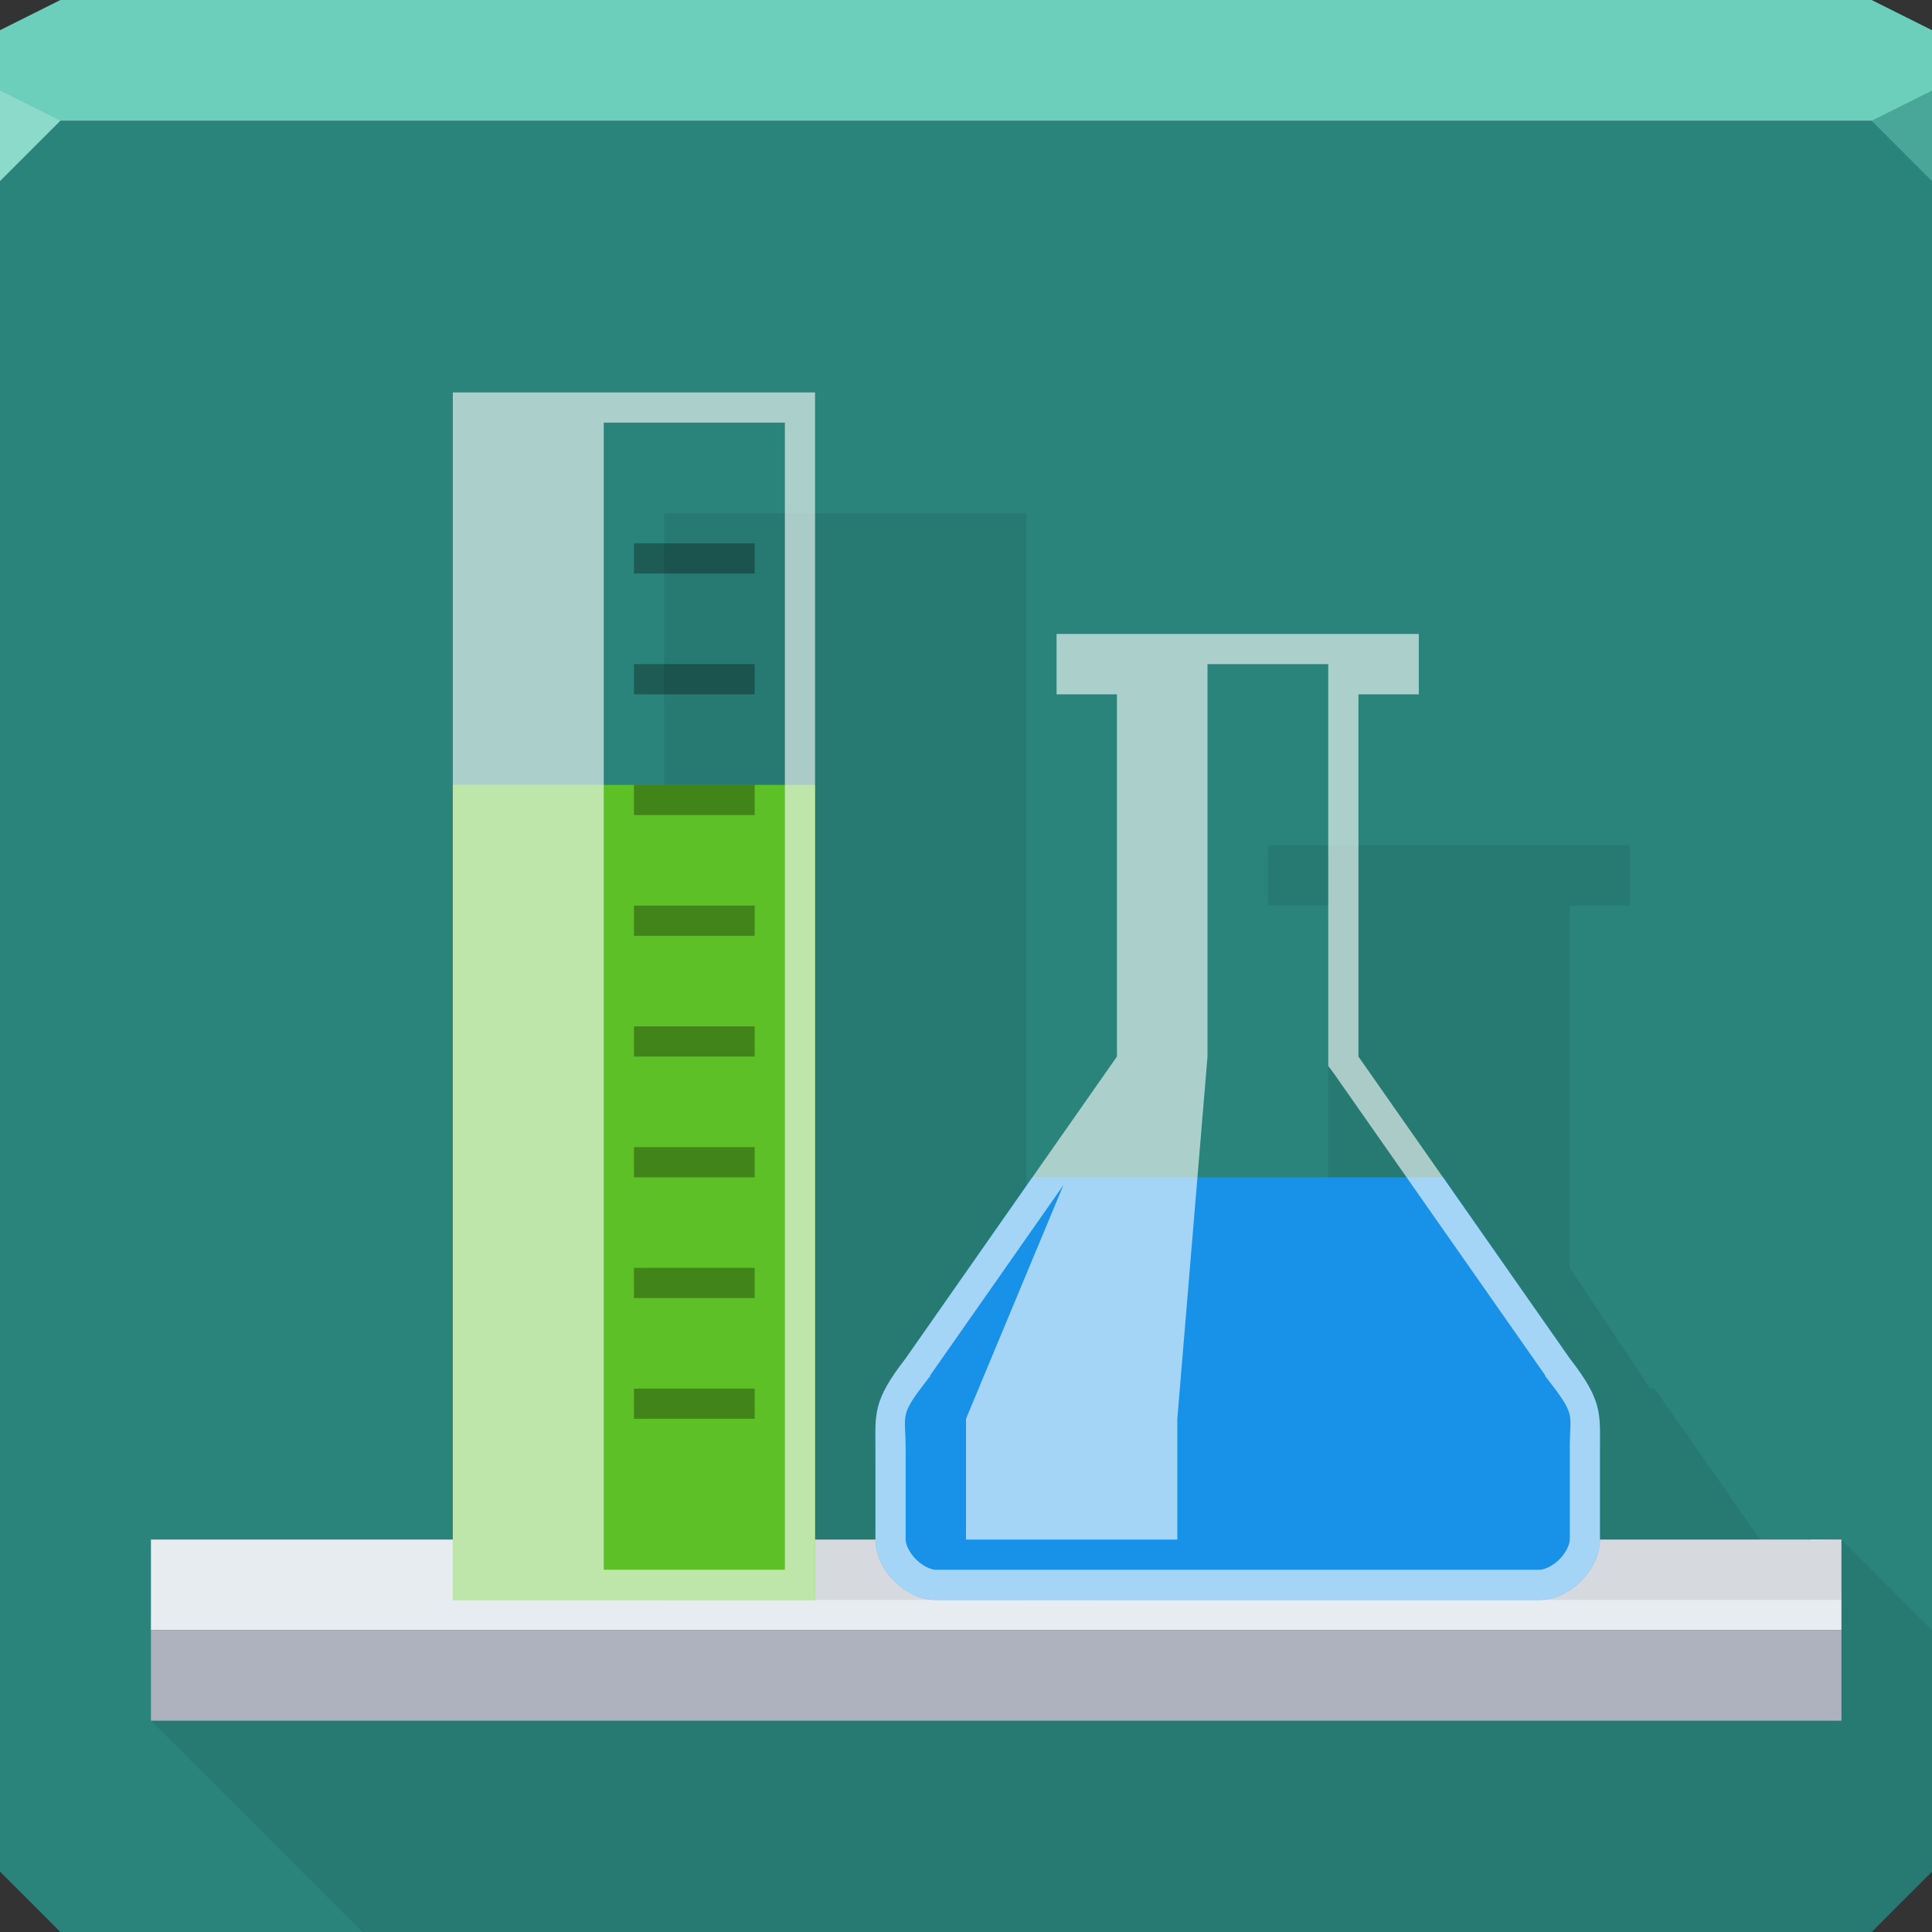 <?xml version="1.0" encoding="UTF-8" standalone="no"?>
<!-- Created with Inkscape (http://www.inkscape.org/) -->

<svg
   xmlns:dc="http://purl.org/dc/elements/1.1/"
   xmlns:cc="http://creativecommons.org/ns#"
   xmlns:rdf="http://www.w3.org/1999/02/22-rdf-syntax-ns#"
   xmlns:svg="http://www.w3.org/2000/svg"
   xmlns="http://www.w3.org/2000/svg"
   xmlns:sodipodi="http://sodipodi.sourceforge.net/DTD/sodipodi-0.dtd"
   xmlns:inkscape="http://www.inkscape.org/namespaces/inkscape"
   width="64"
   height="64"
   id="svg13094"
   version="1.1"
   inkscape:version="0.91+devel r"
   sodipodi:docname="applications-science.svg">
  <rect width="100%" height="100%" fill="#333333" stroke="none"/>
  <sodipodi:namedview
     id="base"
     pagecolor="#ffffff"
     bordercolor="#666666"
     borderopacity="1.0"
     inkscape:pageopacity="0"
     inkscape:pageshadow="2"
     inkscape:zoom="11.313709"
     inkscape:cx="40.979495"
     inkscape:cy="33.326365"
     inkscape:document-units="px"
     inkscape:current-layer="svg13094"
     showgrid="true"
     inkscape:snap-bbox="true"
     inkscape:bbox-paths="true"
     inkscape:bbox-nodes="true"
     inkscape:snap-bbox-edge-midpoints="true"
     inkscape:snap-bbox-midpoints="true"
     inkscape:object-paths="true"
     inkscape:snap-intersection-paths="true"
     inkscape:object-nodes="true"
     inkscape:snap-smooth-nodes="true"
     inkscape:snap-midpoints="true"
     inkscape:snap-object-midpoints="true"
     inkscape:snap-center="true"
     showguides="false"
     inkscape:guide-bbox="true"
     inkscape:window-width="1920"
     inkscape:window-height="1023"
     inkscape:window-x="-10"
     inkscape:window-y="35"
     inkscape:window-maximized="1"
     inkscape:snap-global="true"
     fit-margin-top="0"
     fit-margin-left="0"
     fit-margin-right="0"
     fit-margin-bottom="0"
     showborder="true"
     inkscape:showpageshadow="false"
     inkscape:snap-page="true">
    <inkscape:grid
       type="xygrid"
       id="grid3075"
       empspacing="5"
       visible="true"
       enabled="true"
       snapvisiblegridlinesonly="true"
       originx="1.6362304e-08px"
       originy="18px" />
    <sodipodi:guide
       orientation="0,1"
       position="-11,30"
       id="guide9148" />
    <sodipodi:guide
       orientation="1,0"
       position="32,70"
       id="guide9150" />
  </sodipodi:namedview>
  <defs
     id="defs13096" />
  <path
     id="path6538"
     d="m 0,4 0,30 0,28 2,2 30,0 30,0 2,-2 L 64,34 64,4 32,4 0,4 z"
     style="color:#000000;fill:#2a847b;fill-opacity:1;fill-rule:nonzero;stroke:none;stroke-width:2.286;marker:none;visibility:visible;display:inline;overflow:visible;enable-background:accumulate"
     inkscape:connector-curvature="0" />
  <path
     style="color:#000000;fill:#6bcfbb;fill-opacity:1;fill-rule:nonzero;stroke:none;marker:none;visibility:visible;display:inline;overflow:visible;enable-background:accumulate"
     d="M 2 0 L 0 1 L 0 4 L 19.562 4 L 39.125 4 L 64 4 L 64 1 L 62 0 L 39.125 0 L 19.562 0 L 2 0 z "
     id="path6688" />
  <g
     id="g3043"
     inkscape:export-filename="folder.png"
     inkscape:export-xdpi="90"
     inkscape:export-ydpi="90"
     transform="translate(-0.625,0.082)" />
  <g
     id="scalable"
     transform="matrix(1.039,0,0,1.039,1214.722,1878.812)"
     inkscape:label="#g3701"
     style="fill:#ffffff" />
  <rect
     style="color:#000000;fill:#e7ecf0;fill-opacity:1;fill-rule:nonzero;stroke:none;stroke-width:2;marker:none;visibility:visible;display:inline;overflow:visible;enable-background:accumulate"
     id="rect4517"
     width="56"
     height="3"
     x="5"
     y="-54"
     transform="scale(1,-1)" />
  <path
     d="M 64,6 62,4 64,3 z"
     id="path3028"
     style="fill:#48a799;fill-opacity:1"
     inkscape:connector-curvature="0" />
  <path
     style="fill:#8cdaca;fill-opacity:1;fill-rule:nonzero"
     d="M 0,3 0,6 2,4 Z"
     id="path4298"
     inkscape:connector-curvature="0"
     sodipodi:nodetypes="cccc" />
  <path
     style="color:#000000;fill:#000000;fill-opacity:0.078;fill-rule:nonzero;stroke:none;stroke-width:2;marker:none;visibility:visible;display:inline;overflow:visible;enable-background:accumulate;opacity:1;stroke-linecap:butt;stroke-linejoin:miter;stroke-miterlimit:4;stroke-dasharray:none;stroke-dashoffset:0;stroke-opacity:1"
     d="M 22 17 L 22 33 L 22 53 L 34 53 L 34 33 L 34 17 L 22 17 z M 42 28 L 42 30 L 44 30 L 44 42 L 41.199 46 L 41.188 46 L 37 52 C 36.844 52.201 36.708 52.38 36.594 52.545 C 36.48 52.709 36.387 52.859 36.312 53 L 60 53 L 61 53 L 61 54 L 5 54 L 5 57 L 12 64 L 62 64 L 64 62 L 64 54 L 61 51 L 60 51.035 L 60 51 L 58.309 51 L 54.812 46 L 54.666 46 L 52 42 L 52 30 L 54 30 L 54 28 L 42 28 z "
     id="path4069-3" />
  <g
     id="g4401"
     transform="translate(-1,0)">
    <path
       inkscape:connector-curvature="0"
       id="rect3000"
       d="M 35.188,39 31,45 c -1.094,1.409 -1,1.823 -1,3 l 0,3 c 1e-6,1 1,2 2,2 l 20,0 c 1,0 2,-1 2,-2 l 0,-3 c -10e-7,-1.177 0.094,-1.591 -1,-3 l -4.188,-6 -13.625,0 z"
       style="color:#000000;fill:#1892e9;fill-opacity:1;fill-rule:nonzero;stroke:none;stroke-width:2;marker:none;visibility:visible;display:inline;overflow:visible;enable-background:accumulate" />
    <path
       style="color:#000000;fill:#ffffff;fill-opacity:0.609;fill-rule:nonzero;stroke:none;stroke-width:6;marker:none;visibility:visible;display:inline;overflow:visible;enable-background:accumulate;opacity:1;stroke-linecap:butt;stroke-linejoin:miter;stroke-miterlimit:4;stroke-dasharray:none;stroke-dashoffset:0;stroke-opacity:1"
       d="M 35 21 L 35 22 L 35 23 L 37 23 L 37 35 L 30 45 C 28.906 46.409 29 46.823 29 48 L 29 51 C 29 52 30 53 31 53 L 51 53 C 52 53 53 52 53 51 L 53 48 C 53 46.823 53.094 46.409 52 45 L 45 35 L 45 23 L 47 23 L 47 22 L 47 21 L 39 21 L 35 21 z M 40 22 L 44 22 L 44 23 L 44 35 L 44 35.312 L 44.188 35.562 L 51.188 45.562 L 51.188 45.594 L 51.219 45.625 C 52.237 46.937 52 46.77 52 48 L 52 51 C 52 51.167 51.874 51.438 51.656 51.656 C 51.438 51.874 51.167 52 51 52 L 31 52 C 30.833 52 30.562 51.874 30.344 51.656 C 30.126 51.438 30 51.167 30 51 L 30 48 C 30 46.77 29.763 46.937 30.781 45.625 L 30.812 45.594 L 30.812 45.562 L 35.227 39.258 L 32 47 L 32 51 L 33 51 L 34 51 L 37 51 L 39 51 L 39 47 L 40 35 L 40 22 z "
       transform="translate(1)"
       id="path3807" />
  </g>
  <g
     transform="translate(-1)"
     id="g4319">
    <path
       sodipodi:nodetypes="ccccc"
       inkscape:connector-curvature="0"
       id="path4327"
       d="m 16,26 12,0 0,27 -12,0 z"
       style="color:#000000;display:inline;overflow:visible;visibility:visible;fill:#5dc026;fill-opacity:1;fill-rule:nonzero;stroke:none;stroke-width:2;marker:none;enable-background:accumulate" />
    <path
       style="color:#000000;display:inline;overflow:visible;visibility:visible;fill:#ffffff;fill-opacity:0.609;fill-rule:nonzero;stroke:none;stroke-width:6;marker:none;enable-background:accumulate;opacity:1;stroke-linecap:butt;stroke-linejoin:miter;stroke-miterlimit:4;stroke-dasharray:none;stroke-dashoffset:0;stroke-opacity:1"
       d="M 15 13 L 15 14 L 15 53 L 16 53 L 27 53 L 27 14 L 27 13 L 20 13 L 16 13 L 15 13 z M 20 14 L 26 14 L 26 52 L 20 52 L 20 14 z "
       id="path4321"
       transform="translate(1)" />
    <path
       inkscape:connector-curvature="0"
       id="path4335"
       d="m 22,18 0,1 4,0 0,-1 -4,0 z m 0,4 0,1 4,0 0,-1 -4,0 z m 0,4 0,1 4,0 0,-1 -4,0 z m 0,4 0,1 4,0 0,-1 -4,0 z m 0,4 0,1 4,0 0,-1 -4,0 z m 0,4 0,1 4,0 0,-1 -4,0 z m 0,4 0,1 4,0 0,-1 -4,0 z m 0,4 0,1 4,0 0,-1 -4,0 z"
       style="color:#000000;display:inline;overflow:visible;visibility:visible;fill:#000000;fill-opacity:0.315;fill-rule:nonzero;stroke:none;stroke-width:2;marker:none;enable-background:accumulate" />
  </g>
  <rect
     style="color:#000000;fill:#aeb2be;fill-opacity:1;fill-rule:nonzero;stroke:none;stroke-width:2;marker:none;visibility:visible;display:inline;overflow:visible;enable-background:accumulate"
     id="rect4610"
     width="56"
     height="3"
     x="5"
     y="54" />
</svg>
